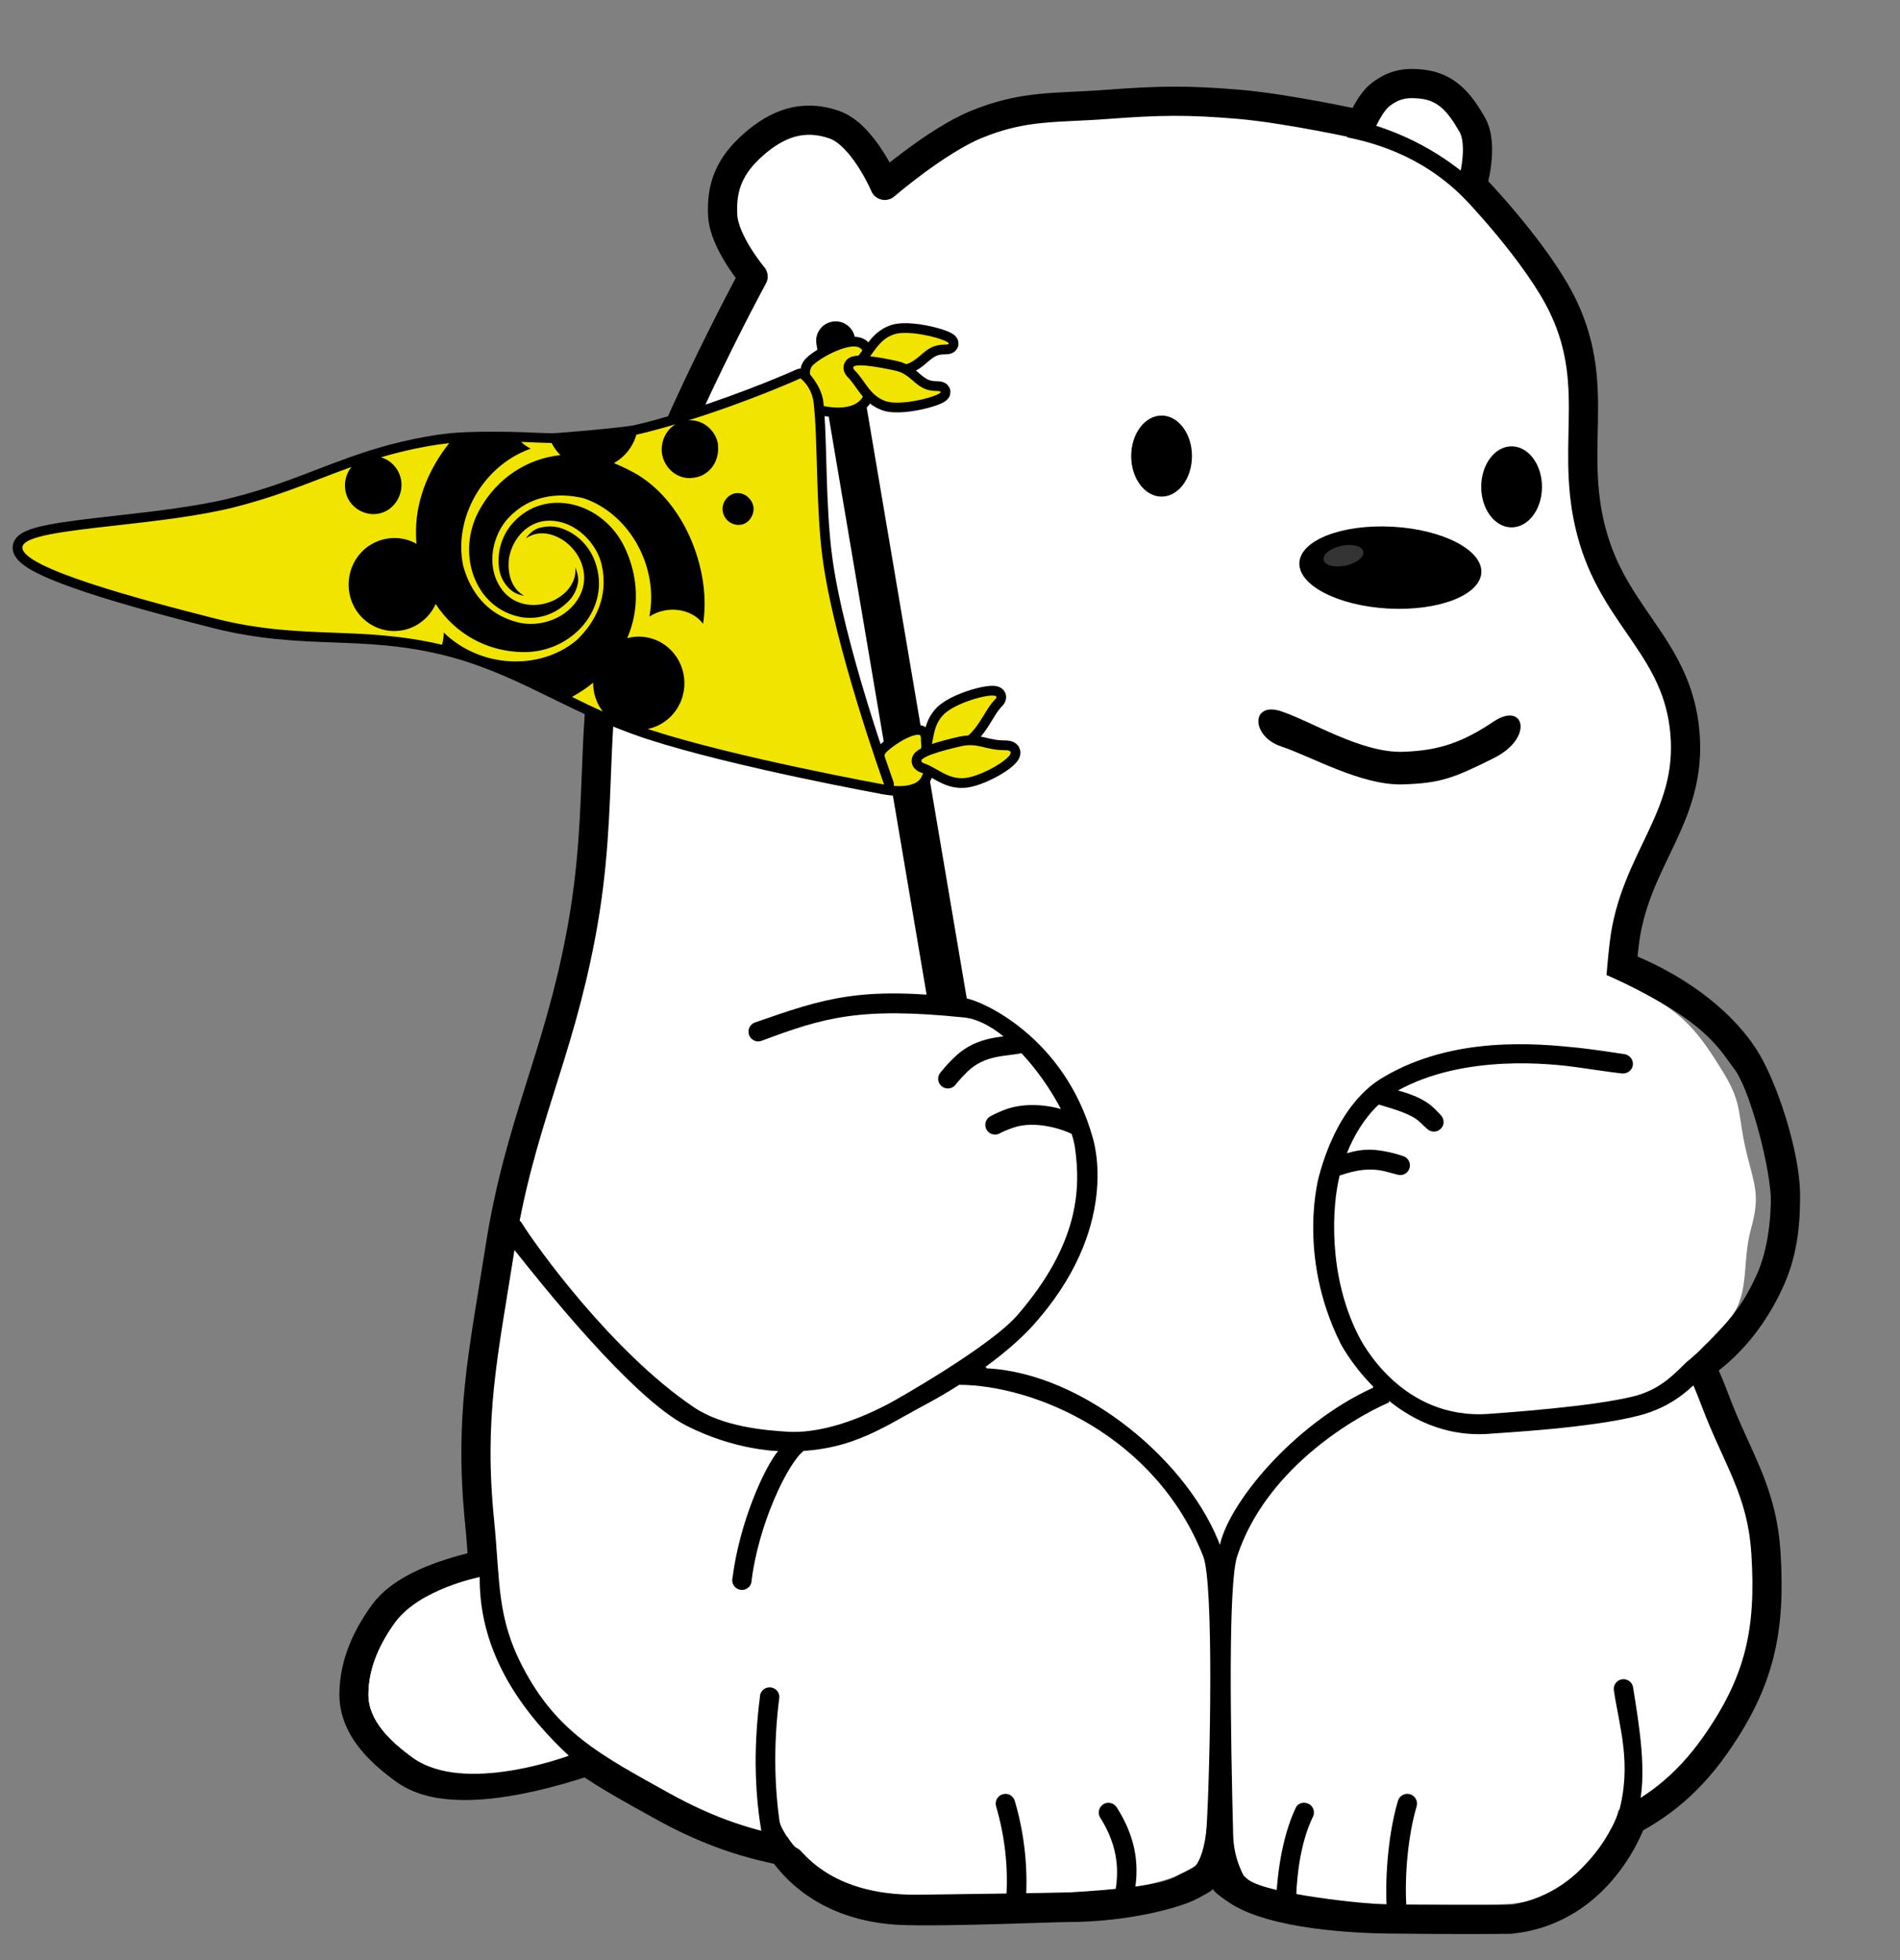 <?xml version="1.0" encoding="UTF-8" standalone="no"?>
<!DOCTYPE svg PUBLIC "-//W3C//DTD SVG 1.1//EN" "http://www.w3.org/Graphics/SVG/1.1/DTD/svg11.dtd">
<svg width="100%" height="100%" viewBox="0 0 1952 2014" version="1.1" xmlns="http://www.w3.org/2000/svg" style="fill-rule:evenodd;clip-rule:evenodd;stroke-linejoin:round;stroke-miterlimit:1.414;">
    <rect x="0" y="0" width="1952" height="2014" fill="#808080" stroke="none"/>
    <g id="björn" transform="matrix(1,0,0,1,0,73)">
        <g id="bear">
            <g transform="matrix(0.884,0,0,0.893,378.524,1547.25)">
                <path d="M31.218,52.027C59.308,13.645 149.838,0 149.838,0C149.838,0 163.593,74.045 181.054,104.054C199.896,136.436 272.622,187.297 272.622,187.297C272.622,187.297 111.522,250.66 52.029,208.108C26.214,189.645 0,165.611 0,135.27C0,104.054 13.746,75.9 31.218,52.027Z" style="fill:none;stroke:black;stroke-width:67.53px;"/>
                <path d="M31.218,52.027C59.308,13.645 149.838,0 149.838,0C149.838,0 163.593,74.045 181.054,104.054C199.896,136.436 272.622,187.297 272.622,187.297C272.622,187.297 111.522,250.66 52.029,208.108C26.214,189.645 0,165.611 0,135.27C0,104.054 13.746,75.9 31.218,52.027Z" style="fill:white;fill-rule:nonzero;"/>
            </g>
            <g transform="matrix(1,0,0,1,488.981,10.357)">
                <path d="M284.719,200.743C284.719,200.743 255.103,165.523 253.502,138.311C251.685,107.417 261.558,85.999 284.719,65.473C309.797,43.248 336.289,33.722 367.962,44.662C397.96,55.024 419.989,107.095 419.989,107.095C419.989,107.095 473.016,61.449 513.638,44.662C563.034,24.249 595.614,27.903 648.908,23.851C701.583,19.847 731.544,19.35 784.179,23.851C833.434,28.064 909.044,44.662 909.044,44.662C909.044,44.662 918.101,22.193 929.854,13.446C943.295,3.443 954.819,1.234 971.476,3.04C997.344,5.845 1010.56,22.092 1023.5,44.662C1035.8,66.103 1023.5,107.095 1023.5,107.095C1023.5,107.095 1091.03,176.887 1117.15,231.96C1157.55,317.119 1121.08,381.068 1148.37,471.284C1173.11,553.056 1234.4,583.895 1242.02,668.987C1249.92,757.384 1189.61,799.319 1179.58,887.501C1172.7,948.065 1173.62,982.921 1179.58,1043.58C1186.92,1118.15 1197.49,1159.8 1221.21,1230.88C1237.92,1280.99 1254.53,1306.34 1273.23,1355.75C1295.98,1415.84 1321.12,1447.71 1325.26,1511.83C1330.4,1591.5 1319.14,1644.21 1273.23,1709.53C1212.62,1795.78 1136.48,1810.08 1033.91,1834.39C923.126,1860.65 856.409,1823.68 742.557,1823.99C636.826,1824.28 577.355,1843.49 472.016,1834.39C360.04,1824.72 289.274,1826.63 191.07,1771.96C120.593,1732.73 72.433,1708.13 34.989,1636.69C6.132,1581.63 9.957,1542.46 3.772,1480.61C-7.173,1371.14 7.516,1308.35 24.583,1199.66C44.765,1071.14 83.705,1004.94 107.827,877.095C134.369,736.427 111.695,650.988 149.448,512.906C184.488,384.749 284.719,200.743 284.719,200.743Z" style="fill:white;fill-rule:nonzero;stroke:black;stroke-width:30px;"/>
            </g>
            <g transform="matrix(0.884,0,0,0.893,378.524,1547.25)">
                <path d="M31.218,52.027C59.308,13.645 129.318,0 129.318,0C128.685,67.349 158.001,136.584 232.878,205.512C232.878,205.512 111.522,250.66 52.029,208.108C26.214,189.645 0,165.611 0,135.27C0,104.054 13.746,75.9 31.218,52.027Z" style="fill:white;fill-rule:nonzero;"/>
            </g>
            <g id="facce">
                <g transform="matrix(0,-1,-1,0,1234.99,426.788)">
                    <ellipse cx="31.216" cy="41.621" rx="41.622" ry="31.216"/>
                </g>
                <g transform="matrix(0,-1,-1,0,1594.59,458.41)">
                    <ellipse cx="31.216" cy="41.621" rx="41.622" ry="31.216"/>
                </g>
                <g transform="matrix(0.998,0.055,0.055,-0.998,1386.34,508.666)">
                    <ellipse cx="42.114" cy="0.806" rx="93.646" ry="42.114"/>
                </g>
                <g transform="matrix(1,0,0,1,1292.83,638.817)">
                    <path d="M23.413,18.95C54.628,29.357 105.874,61.858 148.28,60.573C186.813,59.405 210.712,50.168 241.929,29.357C273.145,8.546 283.551,46.211 241.929,67.022C200.306,87.834 186.812,92.878 148.279,94.046C105.874,95.331 54.631,65.47 23.413,55.063C-7.806,44.657 -7.803,8.543 23.413,18.95Z" style="fill-rule:nonzero;"/>
                </g>
                <g transform="matrix(-0.206,-0.979,-0.979,0.206,1402.64,514.513)">
                    <ellipse cx="20.811" cy="18.515" rx="10.405" ry="20.811" style="fill:white;fill-opacity:0.2;"/>
                </g>
            </g>
            <g transform="matrix(0.44,-0.073,0.165,0.986,399.525,1.203)">
                <path d="M957.745,347.444C957.745,336.406 937.635,327.444 912.865,327.444C888.095,327.444 867.985,336.406 867.985,347.444L870.985,1043.94C870.985,1054.98 891.095,1063.94 915.865,1063.94C940.635,1063.94 960.745,1054.98 960.745,1043.94L957.745,347.444Z"/>
            </g>
            <g transform="matrix(1,0,0,1,762.156,1336.12)">
                <path d="M197.703,6.75C242.977,2.969 269.188,12.82 312.163,27.56C360.324,44.08 390.926,53.685 426.622,89.993C480.675,144.972 489.055,200.19 489.055,277.29C489.055,370.938 499.46,482.798 468.244,506.21C426.622,537.425 332.973,537.425 239.325,537.425C165.171,537.425 104.054,549.386 52.027,485.399C10.93,434.854 41.622,318.912 41.622,318.912L0,235.669C0,235.669 5.967,137.209 41.622,89.993C83.251,34.865 128.862,12.498 197.703,6.75Z" style="fill:white;fill-rule:nonzero;"/>
            </g>
            <g transform="matrix(-1,0,0,1,1744.15,1335.71)">
                <path d="M197.703,6.749C242.977,2.969 269.188,12.82 312.162,27.56C360.324,44.08 390.926,53.685 426.622,89.993C480.675,144.972 489.055,200.189 489.055,277.29C489.055,370.938 503.347,493.617 472.13,517.028C430.509,548.243 336.86,548.244 243.211,548.244C169.058,548.244 149.563,549.799 97.536,485.812C56.438,435.267 87.13,319.325 87.13,319.325L0,235.669C0,235.669 5.967,137.209 41.622,89.993C83.251,34.865 128.862,12.498 197.703,6.749Z" style="fill:white;fill-rule:nonzero;"/>
            </g>
            <g transform="matrix(1.176,0,0,1,-128.627,-32.741)">
                <path d="M790.239,1703.3C790.239,1697.78 786.43,1693.3 781.738,1693.3C777.047,1693.3 773.238,1697.78 773.238,1703.3C767.521,1755.93 767.95,1808.54 777.826,1861.13C777.826,1866.65 781.635,1871.13 786.326,1871.13C791.017,1871.13 800.677,1863.01 800.677,1857.49C798.796,1846.94 791.401,1840.02 790.183,1829.44C785.362,1787.57 785.643,1745.52 790.239,1703.3Z"/>
            </g>
            <g transform="matrix(1.136,0.304,0.259,-0.966,-567.038,2959.37)">
                <path d="M790.058,1704.43C790.058,1698.91 786.249,1694.43 781.558,1694.43C776.867,1694.43 773.058,1698.91 773.058,1704.43C766.515,1760.05 774.674,1821.72 783.062,1842.85C786.752,1852.15 810.488,1858.41 804.602,1849.54C793.505,1832.82 782.596,1762.65 790.058,1704.43Z"/>
            </g>
            <g transform="matrix(0.373,-0.1,0.259,0.966,189.365,174.662)">
                <path d="M1059.3,1768.81C1059.3,1763.29 1047.7,1758.81 1033.41,1758.81C1019.12,1758.81 1007.51,1763.29 1007.51,1768.81C1009.42,1800.78 997.472,1831.27 972.55,1860.38C972.55,1865.9 983.115,1875.63 997.405,1875.63C1011.7,1875.63 1023.3,1871.15 1023.3,1865.63C1048.46,1834.87 1061.35,1802.7 1059.3,1768.81Z"/>
            </g>
            <g transform="matrix(0.326,-0.207,0.537,0.844,-147.917,510.213)">
                <path d="M1059.3,1768.81C1059.3,1763.29 1047.7,1758.81 1033.41,1758.81C1019.12,1758.81 1007.51,1763.29 1007.51,1768.81C1007.35,1798.66 982.211,1821.56 936.707,1840.64C936.707,1846.16 946.325,1860.19 960.614,1860.19C974.904,1860.19 984.092,1855.11 984.092,1849.59C1042.58,1824.05 1059.3,1796.05 1059.3,1768.81Z"/>
            </g>
            <g transform="matrix(-1,0,0,1,2478.75,0)">
                <g transform="matrix(0.373,-0.1,0.259,0.966,189.365,174.662)">
                    <path d="M1059.3,1768.81C1059.3,1763.29 1047.7,1758.81 1033.41,1758.81C1019.12,1758.81 1007.51,1763.29 1007.51,1768.81C1009.42,1800.78 991.091,1840.47 966.168,1869.58C966.168,1875.1 976.733,1884.83 991.023,1884.83C1005.31,1884.83 1016.92,1880.35 1016.92,1874.83C1042.08,1844.07 1061.35,1802.7 1059.3,1768.81Z"/>
                </g>
                <g transform="matrix(0.326,-0.207,0.537,0.844,-147.917,510.213)">
                    <path d="M1059.3,1768.81C1060.87,1763.52 1047.7,1758.81 1033.41,1758.81C1019.12,1758.81 1007.51,1763.29 1007.51,1768.81C998.294,1796.48 963.621,1825.06 930.089,1847.04C930.089,1852.56 940.743,1865.87 955.033,1865.87C969.323,1865.87 978.511,1860.8 978.511,1855.28C1021.29,1825.77 1051.78,1794.15 1059.3,1768.81Z"/>
                </g>
            </g>
            <g transform="matrix(0.941,-0.121,0.128,0.992,-18.703,175.525)">
                <path d="M1573.13,1689.24C1573.13,1683.72 1568.41,1679.24 1562.59,1679.24C1556.77,1679.24 1552.05,1683.72 1552.05,1689.24C1552.82,1727.87 1561.57,1766.38 1540.16,1815.03C1537.58,1820.9 1544.89,1825.03 1550.7,1825.03C1556.52,1825.03 1561.24,1820.55 1561.24,1815.03C1576.77,1780.64 1574.33,1728.14 1573.13,1689.24Z"/>
            </g>
            <g transform="matrix(-0.941,-0.121,-0.128,0.992,2949.31,216.638)">
                <path d="M1455.3,1322.83C1455.3,1317.31 1448.93,1322.33 1443.12,1322.33C1437.3,1322.33 1436.12,1330.14 1436.12,1335.66C1477.7,1359.39 1559.9,1423.13 1577.79,1512.25C1583.72,1541.8 1560.9,1690 1543.48,1796.7C1541.42,1809.3 1537.11,1819.8 1532.4,1827.91C1529.31,1833.23 1523.83,1841.64 1519.6,1842.97C1507.88,1846.66 1527.86,1850.73 1533.68,1850.73C1539.49,1850.73 1544.22,1846.25 1544.22,1840.73C1577.23,1795.14 1607.5,1508.27 1598.18,1506.47C1596.78,1462.47 1536.22,1370.25 1455.3,1322.83Z"/>
            </g>
            <g transform="matrix(0.941,-0.121,0.128,0.992,-442.13,216.638)">
                <path d="M1371.1,1292.4C1371.1,1286.89 1352.35,1292.29 1346.53,1292.29C1340.71,1292.29 1339.53,1300.1 1339.53,1305.62C1419.4,1315.74 1543.05,1382.32 1577.79,1512.25C1585.59,1541.43 1555.84,1729.37 1544.18,1787.26C1540.01,1807.99 1531.21,1825.69 1522.55,1829.39C1511.87,1833.97 1527.86,1850.73 1533.68,1850.73C1539.49,1850.73 1544.22,1846.25 1544.22,1840.73C1577.23,1795.14 1607.5,1508.27 1598.18,1506.47C1577.33,1415.39 1475.13,1309.88 1371.1,1292.4Z"/>
            </g>
            <g transform="matrix(1,0,0,1,564.453,886.426)">
                <path d="M62.432,92.255L208.108,92.255C208.703,95.267 376.256,38.919 457.838,81.85C522.667,115.965 557.505,164.806 561.892,237.931C566.246,310.492 528.936,351.927 478.649,404.418C435.739,449.208 401.831,466.907 343.379,487.661C285.43,508.237 247.541,520.806 187.297,508.472C121.04,494.907 89.128,462.96 41.622,414.823C0.455,373.111 0,300.364 0,300.364L62.432,92.255Z" style="fill:white;fill-rule:nonzero;"/>
            </g>
            <g transform="matrix(1,0,0,1,1362.38,905.843)">
                <path d="M13.702,208.108C28.482,170.256 41.837,146.659 76.134,124.865C111.11,102.639 138.846,106.904 180.188,104.054C229.004,100.689 263.428,104.054 263.428,104.054L242.617,0C242.617,0 242.023,8.874 264.123,14.833C294.249,22.956 321.118,38.143 338.148,47.836C372.215,67.228 387.647,89.533 408.837,124.206C427.789,155.219 422.977,167.471 431.353,202.838C439.782,238.426 446.469,248.089 436.624,283.311C426.304,320.232 437.06,353.817 410.257,381.226C380.387,411.772 372.504,424.842 333.634,443.686C303.482,458.304 286.292,474.617 253.026,478.649C220.754,482.561 202.055,482.561 169.783,478.649C136.517,474.617 114.762,475.903 86.539,457.838C59.809,440.728 50.676,422.719 34.512,395.406C16.83,365.527 8.431,346.5 3.296,312.163C-2.744,271.773 -1.153,246.149 13.702,208.108Z" style="fill:white;fill-rule:nonzero;"/>
            </g>
            <g transform="matrix(1,0,0,1,0,-73)">
                <path d="M1031,1064.79C1017.65,1054.03 1003.83,1046.74 990.773,1045.39C883.272,1034.29 846.442,1045.36 782.284,1069.36C777.114,1071.29 771.363,1068.45 769.533,1063.24C767.702,1058.04 770.437,1052.31 775.649,1050.49C847.022,1025.65 883.603,1012.79 992.774,1025.83C1006.33,1027.45 1093.48,1063.95 1122.68,1169.01C1123.68,1172.63 1152.06,1262.04 1059.98,1363.1C1039.15,1385.96 998.706,1417.56 949.477,1443.77C904.125,1467.91 870.075,1494.3 798.247,1490.76C795.808,1490.64 753.231,1489.27 704.827,1464.55C649.52,1436.29 555.938,1318.92 528.357,1283.97C488.62,1233.62 530.723,1247.85 535.928,1256.34C549.884,1279.1 628.312,1388.82 712.967,1445.89C743.141,1466.23 787.625,1469.62 809.183,1470.94C836.333,1472.62 872.472,1463.65 913.918,1441.69C919.322,1438.83 1017.22,1383.7 1045.43,1350.98C1108.32,1278.02 1110.47,1221.99 1104.41,1179.16C1103.8,1174.87 1102.62,1170.07 1100.93,1164.93C1092.13,1160.44 1063.69,1150.71 1041.2,1158.51C1032.51,1161.53 1029.1,1163.32 1026.99,1164.46C1022.12,1167.07 1016.06,1165.24 1013.44,1160.38C1010.83,1155.51 1012.66,1149.45 1017.52,1146.84C1019.88,1145.57 1024.86,1142.9 1032.71,1139.98C1054.2,1131.99 1078.34,1135.95 1089.94,1139.42C1079.86,1120.03 1065.5,1099.18 1049.42,1082.04C1033.95,1085.49 1011.8,1083.38 993.576,1101.29C985.963,1108.78 980.902,1115.38 980.902,1115.38C976.999,1119.28 970.663,1119.28 966.76,1115.38C962.857,1111.47 962.857,1105.13 966.76,1101.23C966.76,1101.23 971.303,1095.45 978.053,1088.64C990.605,1076 1004.46,1067.72 1031,1064.79Z"/>
            </g>
            <g transform="matrix(1,0,0,1,0,-73)">
                <path d="M1376.31,1207.73C1368.39,1239.08 1364.21,1310.21 1395.49,1371.91C1398.41,1377.67 1439.33,1459.39 1530.02,1452.57C1544.5,1451.49 1635.22,1445.27 1677.85,1434.7C1703.5,1428.34 1717.57,1414.33 1730.11,1401.9C1733.96,1398.09 1737.99,1395.38 1741.76,1391.87C1741.86,1391.77 1741.96,1391.68 1742.06,1391.59C1744.36,1389.46 1768.88,1393.37 1750.61,1412.45C1736.39,1427.31 1718.04,1445.36 1684.12,1454.26C1634.27,1467.35 1539.28,1472.23 1533.65,1472.78C1435.26,1482.31 1381.81,1389.49 1376.96,1379.7C1331.84,1288.71 1355.13,1208.09 1355.34,1207.3C1376.09,1132.21 1413.65,1111.2 1421.59,1106.51C1493.46,1064 1579,1072.03 1621.46,1076.48C1632.77,1077.66 1658.85,1081.4 1668.99,1083.05C1674.38,1083.92 1678.28,1088.86 1677.53,1094.32C1676.77,1099.79 1671.68,1103.42 1666.25,1102.86C1656.54,1101.86 1629.57,1097.75 1618.72,1096.29C1594.69,1093.05 1504.72,1082.52 1436.23,1120.34C1466.61,1128.51 1473.28,1138.71 1479.64,1145.02C1483.83,1149.17 1484.32,1154.92 1480.73,1159.12C1477.13,1163.31 1470.82,1163.79 1466.63,1160.2C1456,1151.1 1457.37,1146.36 1416.42,1134.83C1401.51,1148.84 1390.91,1166.87 1383.75,1184.82C1402.38,1179.3 1413.65,1180.88 1427.82,1183.9C1433.29,1185.07 1439.42,1187.11 1441.36,1187.68C1446.65,1189.26 1449.67,1194.83 1448.09,1200.12C1446.52,1205.41 1440.95,1208.43 1435.66,1206.85C1434.3,1206.45 1426.95,1204.42 1422.28,1203.28C1402.1,1198.39 1383.74,1205.45 1376.31,1207.73Z"/>
            </g>
            <g transform="matrix(0.255,-0.368,0.822,0.57,347.605,982.403)">
                <path d="M1824.38,1040.27L1757.33,1040.27C1802.31,1151.33 1764.33,1177.84 1746.8,1202.77C1730.98,1225.27 1625.65,1282.36 1557.1,1307.18C1545.41,1311.41 1464.23,1336.56 1384.84,1342.41C1344.58,1345.38 1298.6,1349.1 1194.61,1340.58C1157.8,1337.57 1126.66,1333.92 1126.66,1333.92L1130.65,1364.83C1130.65,1364.83 1138.32,1363.36 1154.84,1365.72C1241.88,1378.14 1329.87,1377.61 1406.38,1370.96C1488.51,1363.83 1552.62,1345.4 1596.59,1331.61C1675.96,1306.73 1778.6,1246.24 1811.45,1211.31C1857.08,1162.79 1857.87,1099.12 1824.38,1040.27Z"/>
            </g>
            <g transform="matrix(0.274,0.105,-0.356,0.934,1882.11,11.013)">
                <path d="M1562.84,1741.82L1459.69,1742.42C1459.69,1742.42 1463.88,1825.98 1228.26,1866.96C1215.39,1869.2 908.06,1903.2 817.069,1913.05C742.148,1921.16 418.883,1946.49 334.267,1940.5C332.715,1940.39 203.744,1927.4 203.744,1927.4C203.744,1927.4 121.599,1954.45 106.939,1958.73C84.033,1965.42 85.019,1975.7 -233.538,2017.85C-257.679,2021.05 -701.496,2073.09 -741.866,2077.61C-1000.53,2106.53 -1142.02,2080.47 -1171.33,2076.78C-1191.68,2074.21 -1382.86,2071.38 -1255.86,2096.33C-1020.53,2142.57 -768.704,2113.75 -721.523,2108.84C-574.875,2093.59 -244.564,2051.76 -206.536,2047.49C0.083,2024.29 151.8,1990.34 190.296,1976.93C205.703,1971.57 225.975,1965.17 228.541,1962.33C240.162,1965.51 279.707,1967.97 295.412,1969.09C463.467,1980.99 760.225,1951.02 853.329,1940.97C1056.11,1919.09 1253.5,1896.48 1259.95,1895.53C1578.32,1848.85 1562.84,1741.82 1562.84,1741.82Z"/>
            </g>
            <g transform="matrix(0.166,-0.276,0.858,0.514,1015.91,365.606)">
                <path d="M1442.62,162.034L1379.66,161.897C1434.37,211.27 1439.1,256.641 1402.26,300.722L1464.32,300.722C1491.7,256.363 1488.58,210.593 1442.62,162.034Z"/>
            </g>
        </g>
        <g id="flag">
            <g transform="matrix(-0.514,0.858,0.858,0.514,827.697,257.893)">
                <path d="M34.366,29.094C20.079,32.683 -19.154,57.638 -1.318,68.36C16.519,79.081 11.167,88.005 34.366,89.785C55.025,91.371 64.696,59.445 64.696,59.445C64.696,59.445 48.652,25.506 34.366,29.094Z" style="fill:none;stroke:black;stroke-width:20px;"/>
                <path d="M34.366,29.094C20.079,32.683 -19.154,57.638 -1.318,68.36C16.519,79.081 11.167,88.005 34.366,89.785C55.025,91.371 64.696,59.445 64.696,59.445C64.696,59.445 48.652,25.506 34.366,29.094Z" style="fill:rgb(241,229,0);fill-rule:nonzero;"/>
            </g>
            <g transform="matrix(-0.514,0.858,0.858,0.514,898.91,652.272)">
                <path d="M33.509,29.601C19.222,33.19 -15.896,51.285 1.94,62.006C19.776,72.727 14.424,81.651 37.623,83.431C58.283,85.017 69.203,51.009 69.203,51.009C69.203,51.009 47.795,26.013 33.509,29.601Z" style="fill:rgb(241,229,0);fill-rule:nonzero;stroke:black;stroke-width:10px;"/>
            </g>
            <g transform="matrix(-0.949,0.316,0.316,0.949,967.218,234.906)">
                <path d="M58.001,18.377C37.285,17.936 -7.808,51.279 11.934,44.701C31.676,38.123 39.924,53.152 58.001,51.282C74.169,49.609 110.65,44.701 97.487,38.12C84.324,31.539 75.237,18.744 58.001,18.377Z" style="fill:none;stroke:black;stroke-width:20px;"/>
                <path d="M58.001,18.377C37.285,17.936 -7.808,51.279 11.934,44.701C31.676,38.123 39.924,53.152 58.001,51.282C74.169,49.609 110.65,44.701 97.487,38.12C84.324,31.539 75.237,18.744 58.001,18.377Z" style="fill:rgb(241,229,0);fill-rule:nonzero;"/>
            </g>
            <g transform="matrix(-0.949,-0.316,0.316,-0.949,958.896,374.833)">
                <path d="M58.001,18.377C37.285,17.936 -7.808,51.279 11.934,44.701C31.676,38.123 39.924,53.152 58.001,51.282C74.169,49.609 110.65,44.701 97.487,38.12C84.324,31.539 75.237,18.744 58.001,18.377Z" style="fill:none;stroke:black;stroke-width:20px;"/>
                <path d="M58.001,18.377C37.285,17.936 -7.808,51.279 11.934,44.701C31.676,38.123 39.924,53.152 58.001,51.282C74.169,49.609 110.65,44.701 97.487,38.12C84.324,31.539 75.237,18.744 58.001,18.377Z" style="fill:rgb(241,229,0);fill-rule:nonzero;"/>
            </g>
            <g transform="matrix(-0.724,0.689,0.689,0.724,966.846,580.751)">
                <path d="M53.22,60.027C32.504,59.586 -10.089,84.913 4.624,85.277C19.336,85.641 35.143,94.802 53.22,92.932C69.388,91.259 105.869,86.35 92.706,79.77C79.543,73.189 70.456,60.394 53.22,60.027Z" style="fill:none;stroke:black;stroke-width:20px;"/>
                <path d="M53.22,60.027C32.504,59.586 -10.089,84.913 4.624,85.277C19.336,85.641 35.143,94.802 53.22,92.932C69.388,91.259 105.869,86.35 92.706,79.77C79.543,73.189 70.456,60.394 53.22,60.027Z" style="fill:rgb(241,229,0);fill-rule:nonzero;"/>
            </g>
            <g transform="matrix(-0.993,0.117,-0.117,-0.993,1051.56,778.556)">
                <path d="M53.826,58.908C33.11,58.467 -11.39,80.039 9.277,82.473C29.945,84.907 35.749,93.682 53.826,91.812C69.994,90.14 106.474,85.231 93.311,78.65C80.148,72.07 71.062,59.274 53.826,58.908Z" style="fill:none;stroke:black;stroke-width:20px;"/>
                <path d="M53.826,58.908C33.11,58.467 -11.39,80.039 9.277,82.473C29.945,84.907 35.749,93.682 53.826,91.812C69.994,90.14 106.474,85.231 93.311,78.65C80.148,72.07 71.062,59.274 53.826,58.908Z" style="fill:rgb(241,229,0);fill-rule:nonzero;"/>
            </g>
            <g transform="matrix(1,0,0,1,22.977,285.23)">
                <path d="M438.593,97.02C431.391,97.815 423.951,98.875 416.217,100.269C398.596,103.443 382.938,107.291 368.387,111.574C357.694,114.721 346.173,118.62 338.081,121.515C327.412,125.333 317.051,129.317 306.567,133.35C280.268,143.465 253.191,153.879 218.514,162.701C182.242,171.929 136.663,177.069 96.53,181.594C43.512,187.572 -0.001,192.479 0,204.323C0.002,225.133 117.956,256.896 197.703,277.161C244.091,288.949 282.074,290.387 319.768,291.814C354.941,293.146 389.863,294.469 431.128,304.181C510.861,322.946 562.163,364.061 642.416,390.725C643.317,391.025 644.224,391.323 645.136,391.621C732.306,420.02 885.344,447.845 885.344,447.845C885.344,447.845 833.984,305.622 822.032,214.726C814.675,158.783 817.056,90.526 812.906,55.477C811.37,42.5 799.401,30.486 799.401,30.486C799.401,30.486 748.211,53.7 684.117,73.67C680.025,74.946 674.109,76.74 671.05,77.647C657.248,81.744 643.613,85.443 630.777,88.416C620.643,90.764 550.363,97.038 543.749,96.906C534.748,96.726 525.887,96.348 516.998,95.969C515.462,95.904 513.925,95.838 512.386,95.773C501.801,95.329 461.079,94.539 438.593,97.02Z" style="fill:none;stroke:black;stroke-width:20px;"/>
                <path d="M438.593,97.02C431.391,97.815 423.951,98.875 416.217,100.269C398.596,103.443 382.938,107.291 368.387,111.574C357.694,114.721 346.173,118.62 338.081,121.515C327.412,125.333 317.051,129.317 306.567,133.35C280.268,143.465 253.191,153.879 218.514,162.701C182.242,171.929 136.663,177.069 96.53,181.594C43.512,187.572 -0.001,192.479 0,204.323C0.002,225.133 117.956,256.896 197.703,277.161C244.091,288.949 282.074,290.387 319.768,291.814C354.941,293.146 389.863,294.469 431.128,304.181C510.861,322.946 562.163,364.061 642.416,390.725C643.317,391.025 644.224,391.323 645.136,391.621C732.306,420.02 885.344,447.845 885.344,447.845C885.344,447.845 833.984,305.622 822.032,214.726C814.675,158.783 817.056,90.526 812.906,55.477C811.37,42.5 799.401,30.486 799.401,30.486C799.401,30.486 748.211,53.7 684.117,73.67C680.025,74.946 674.109,76.74 671.05,77.647C657.248,81.744 643.613,85.443 630.777,88.416C620.643,90.764 550.363,97.038 543.749,96.906C534.748,96.726 525.887,96.348 516.998,95.969C515.462,95.904 513.925,95.838 512.386,95.773C501.801,95.329 461.079,94.539 438.593,97.02Z"/>
            </g>
            <g transform="matrix(1,0,0,1,22.977,285.23)">
                <path d="M438.593,97.02C431.391,97.815 423.951,98.875 416.217,100.269C398.596,103.443 382.938,107.291 368.387,111.574C374.557,113.383 380.212,117.277 384.231,123.086C393.551,136.296 390.185,154.789 377.24,164.564C364.295,174.075 346.172,170.641 336.593,157.431C329.045,146.428 329.94,131.758 338.081,121.515C327.412,125.333 317.051,129.317 306.567,133.35C280.268,143.465 253.191,153.879 218.514,162.701C182.242,171.929 136.663,177.069 96.53,181.594C43.512,187.572 -0.001,192.479 0,204.323C0.002,225.133 117.956,256.896 197.703,277.161C244.091,288.949 282.074,290.387 319.768,291.814C354.941,293.146 389.863,294.469 431.128,304.181C432.279,300.169 432.904,295.949 432.904,291.64C470.445,328.099 531.286,331.269 569.345,299.566C588.762,281.073 602.484,254.653 595.235,222.158C590.057,199.702 568.309,176.717 541.383,176.717C520.153,176.717 503.843,193.889 499.959,215.025C498.924,223.479 498.406,244.086 515.493,253.861C508.503,252.804 503.584,249.634 500.736,246.992C493.746,240.387 490.38,232.197 489.603,224.536C487.532,207.363 493.487,190.191 504.361,178.566C537.5,142.108 596.529,157.431 618.795,204.193C633.034,234.047 634.329,267.599 621.384,297.452C630.704,294.811 641.06,295.339 650.898,299.302C674.976,309.341 686.368,337.081 676.788,361.651C670.557,377.213 657.367,387.687 642.416,390.725C643.317,391.025 644.224,391.323 645.136,391.621C732.306,420.02 885.344,447.845 885.344,447.845C885.344,447.845 833.984,305.622 822.032,214.726C815.093,161.962 817.287,92.376 812.906,55.477C810.923,38.769 799.401,30.486 799.401,30.486C799.401,30.486 748.211,53.7 684.117,73.67C698.862,72.389 712.624,83.674 714.847,99.045L714.588,99.045C716.659,115.424 705.785,130.748 689.733,132.597C674.199,135.239 659.442,123.614 657.112,107.499C655.557,95.201 661.299,83.499 671.05,77.647C657.248,81.744 643.613,85.443 630.777,88.416C627.233,100.852 618.887,111.37 607.662,117.538C615.429,120.708 623.714,124.671 631.998,129.427C683.779,161.13 707.597,232.461 699.313,282.658C687.662,266.806 662.29,263.372 644.167,275.26C654.005,223.479 623.455,169.584 576.853,153.732C550.963,147.392 521.448,150.298 499.183,174.075C483.648,190.719 475.881,221.629 490.898,244.878C502.548,263.372 525.073,267.599 544.749,259.145C552.516,255.71 569.862,244.614 568.05,224.8C571.157,231.669 571.416,237.481 570.639,241.444C568.827,250.691 563.649,257.824 557.694,262.579C544.749,274.204 527.92,278.431 512.386,275.789C463.713,266.806 444.296,207.892 470.962,163.243C488.568,132.861 518.341,113.047 552.775,109.348C549.135,105.767 546.083,101.586 543.749,96.906C534.748,96.726 525.887,96.348 516.998,95.969C515.462,95.904 513.925,95.838 512.386,95.773C515.311,98.53 518.611,100.9 522.225,102.743C473.034,120.18 442.742,174.075 452.839,222.95C460.089,249.37 477.176,273.147 508.762,281.073C530.768,286.885 560.542,277.902 572.969,253.332C582.549,234.047 575.04,211.59 558.212,198.645C551.48,193.361 533.357,183.586 517.306,194.946C521.448,188.87 526.367,185.699 530.251,184.378C539.312,181.737 547.856,182.265 554.846,184.907C570.898,190.719 582.807,203.4 588.503,219.252C605.332,266.014 565.202,312.776 513.94,311.719C477.694,311.19 444.813,293.225 424.619,262.315C421.253,269.712 416.075,276.317 409.085,281.337C387.855,296.66 358.6,291.376 343.583,269.712C328.826,248.049 334.004,218.195 355.234,203.136C370.25,192.568 389.668,191.776 404.943,200.494C404.425,196.003 404.425,191.248 404.425,186.229L404.425,186.228C404.838,153.239 418.7,121.892 438.593,97.02ZM596.255,372.757C589.856,364.306 586.286,353.9 586.432,343.158C580.079,348.344 572.686,353.354 564.679,357.753C574.825,362.802 585.21,367.837 596.255,372.757ZM737.63,180.944C747.949,179.705 752.197,168.649 751.093,162.451C749.539,153.732 741.513,147.392 732.97,148.448C724.685,149.769 718.212,157.959 719.507,166.942C720.801,175.66 728.827,182.001 737.63,180.944Z" style="fill:rgb(241,229,0);"/>
            </g>
        </g>
    </g>
</svg>
